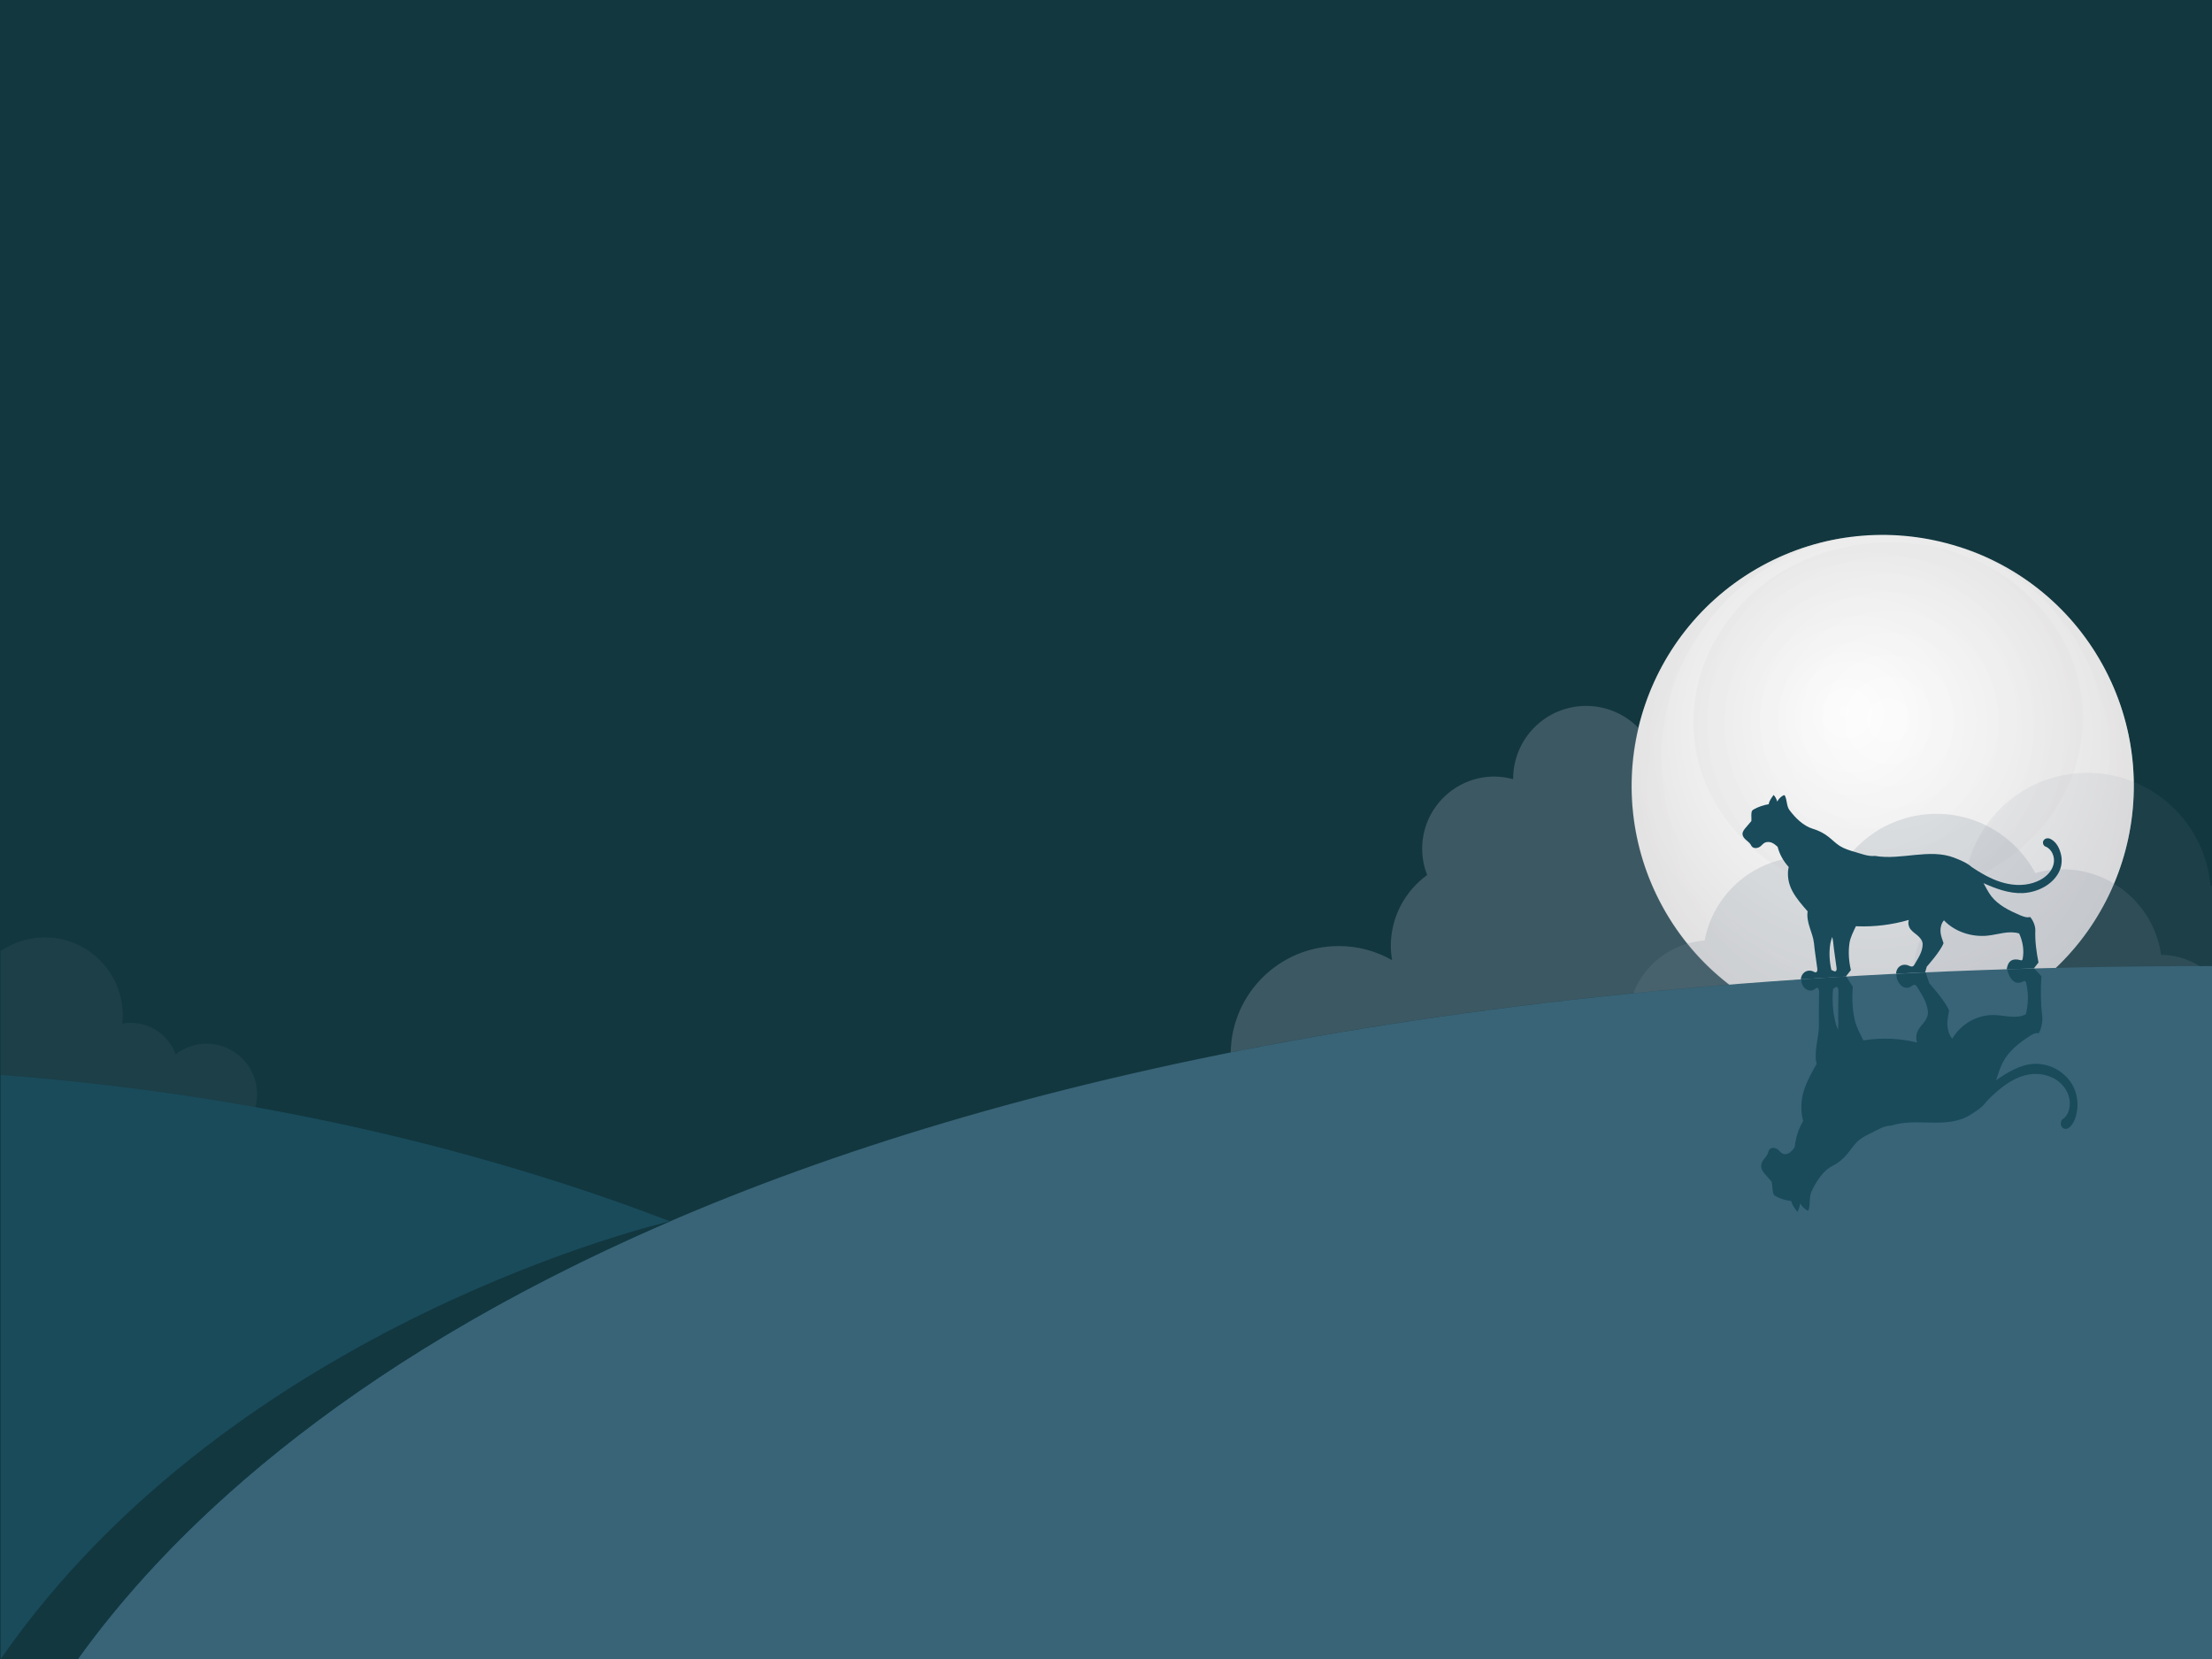 <?xml version="1.0" encoding="utf-8"?>
<!-- Generator: Adobe Illustrator 25.4.1, SVG Export Plug-In . SVG Version: 6.00 Build 0)  -->
<svg version="1.1" id="Layer_1" xmlns="http://www.w3.org/2000/svg" xmlns:xlink="http://www.w3.org/1999/xlink" x="0px" y="0px"
	 viewBox="0 0 1600 1200" style="enable-background:new 0 0 1600 1200;" xml:space="preserve">
<style type="text/css">
	.st0{fill:#12373F;}
	.st1{fill:url(#SVGID_1_);}
	.st2{opacity:0.4;fill:url(#SVGID_00000180367667079550418890000007398315288878429855_);}
	.st3{opacity:0.3;fill:url(#SVGID_00000145746730411835858530000016966462015612593538_);}
	.st4{opacity:0.2;fill:#7C8B99;}
	.st5{opacity:0.1;fill:#7C8B99;}
	.st6{fill:#396477;}
	.st7{fill:#194B5B;}
	.st8{opacity:0.4;fill:#7C8B99;}
</style>
<g>
	<rect x="0" class="st0" width="1600" height="1200"/>
	<g>
		
			<radialGradient id="SVGID_1_" cx="1393.463" cy="202.092" r="208.806" fx="1357.551" fy="197.407" gradientTransform="matrix(0.838 0.546 -0.546 0.838 303.69 -392.782)" gradientUnits="userSpaceOnUse">
			<stop  offset="0" style="stop-color:#FFFFFF"/>
			<stop  offset="0.634" style="stop-color:#EDEDED"/>
			<stop  offset="1" style="stop-color:#E1E0E0"/>
		</radialGradient>
		<path class="st1" d="M1449.5,727.5c-87.8,48.4-198.3,16.5-246.7-71.3c-48.4-87.8-16.5-198.3,71.3-246.7
			c87.8-48.4,198.3-16.5,246.7,71.3C1569.3,568.6,1537.4,679.1,1449.5,727.5z"/>
		
			<radialGradient id="SVGID_00000070094767388573258400000004643542519548118173_" cx="1411.51" cy="228.154" r="181.659" gradientTransform="matrix(0.838 0.546 -0.546 0.838 303.69 -392.782)" gradientUnits="userSpaceOnUse">
			<stop  offset="0" style="stop-color:#FFFFFF"/>
			<stop  offset="0.634" style="stop-color:#EDEDED"/>
			<stop  offset="1" style="stop-color:#E1E0E0"/>
		</radialGradient>
		<path style="opacity:0.4;fill:url(#SVGID_00000070094767388573258400000004643542519548118173_);" d="M1417.4,395.5
			c55.4,19.5,98.2,68.6,106.7,130.9c12.1,88.6-49.9,170.2-138.5,182.3c-88.6,12.1-170.2-49.9-182.3-138.5
			c-12-87.8,48.9-168.7,136.2-181.9c-0.8,0.1-1.5,0.2-2.3,0.3c-99.4,13.6-169,105.1-155.4,204.5c13.6,99.4,105.1,169,204.5,155.4
			c99.4-13.6,169-105.1,155.4-204.5C1532,472.4,1481.9,416.3,1417.4,395.5z"/>
		
			<radialGradient id="SVGID_00000082362033556121367120000007248824271004305086_" cx="1361.005" cy="141.188" r="134.795" gradientTransform="matrix(0.792 0.611 -0.611 0.792 374.513 -422.429)" gradientUnits="userSpaceOnUse">
			<stop  offset="0" style="stop-color:#FFFFFF"/>
			<stop  offset="0.634" style="stop-color:#EDEDED"/>
			<stop  offset="1" style="stop-color:#E1E0E0"/>
		</radialGradient>
		<path style="opacity:0.3;fill:url(#SVGID_00000082362033556121367120000007248824271004305086_);" d="M1506.4,512.7
			c4,70.8-55.8,131.7-133.5,136c-77.7,4.3-143.9-49.5-147.8-120.3c-3.9-70.8,55.8-131.7,133.5-136
			C1436.2,388,1502.4,441.9,1506.4,512.7z"/>
	</g>
	<g>
		<path class="st4" d="M1600,706.2c-9.4-9.6-22.5-15.5-36.8-15.5c-5.2-36.9-38-64.1-75.8-61.8c-5.3,0.3-10.4,1.2-15.2,2.6
			c-14.5-27.1-43.9-44.7-76.6-42.7c-26.3,1.7-48.9,15.7-62.5,36.1c-9.8-3.8-20.6-5.7-31.7-5c-34.7,2.2-62.3,27.8-68.4,60.4
			c-32.8,2.4-57.6,30.7-55.5,63.6c0.6,10.3,3.9,19.9,9,28.1H1600V706.2z"/>
		<path class="st5" d="M1600,640.4c-0.4,0-0.8,0.1-1.1,0.1c-4-45.7-42.4-81.5-89.1-81.5c-48.8,0-88.4,39.1-89.4,87.6
			c-21.6,10.5-36.5,32.6-36.5,58.2c0,7.6,1.3,14.8,3.7,21.5H1600V640.4z"/>
	</g>
	<path class="st6" d="M1600,1200V698.8C551.8,698.8,179.4,1028,56.4,1200H1600z"/>
	<path class="st7" d="M56.4,1200c61.8-86.4,186.5-212.5,428.3-316.6C370.7,839.7,207,793.2,0.5,777.6V1200H56.4z"/>
	<path class="st0" d="M484.6,883.4L484.6,883.4c0,0-314.4,72.1-484.1,316.6h55.8C118.2,1113.6,242.9,987.5,484.6,883.4z"/>
	<path class="st8" d="M1181.9,593c-3.1-22.9-1.8-45.3,3.2-66.5c-9.6-9.8-23-15.9-37.8-15.9c-29.2,0-52.8,23.6-52.8,52.8
		c0,0.1,0,0.1,0,0.2c-4.4-1.2-8.9-1.9-13.6-1.9c-28.8,0-52.2,23.4-52.2,52.2c0,6.7,1.3,13.1,3.6,19c-15.9,11.6-26.3,30.3-26.3,51.4
		c0,3.5,0.4,6.8,0.9,10.2c-11.4-6.5-24.5-10.2-38.5-10.2c-42.8,0-77.5,34.3-78.2,76.9c107.1-21.4,226.9-38.2,360.7-49.1
		C1214.4,684.1,1188.6,642.2,1181.9,593z"/>
	<path class="st5" d="M184.8,800.9c0.8-3,1.2-6.1,1.2-9.4c0-20.2-16.4-36.6-36.6-36.6c-8.4,0-16.2,2.9-22.3,7.7
		c-4.9-13.3-17.6-22.8-32.6-22.8c-2.1,0-4.1,0.2-6,0.6c0.2-2,0.3-4,0.3-6c0-31.1-25.2-56.4-56.4-56.4c-11.8,0-22.8,3.7-31.9,9.9
		v89.8C66.4,782.6,127.9,790.7,184.8,800.9z"/>
	<path class="st7" d="M1306.2,715.4c2.1,1.5,4.8,1.5,6.7-0.1c0.5-0.4,1-0.9,1.6-0.8c1.1,0.2,1.3,1.9,1.3,3.2
		c-0.1,7.9-0.3,15-0.1,22.9c0.1,4.9-0.9,9.7-1.6,14.5c-0.7,4.8-1.2,9.8-0.1,14.5c-3.5,6.1-7,12.3-9.2,19.3c-2.2,7-2.5,14.7-0.5,21.9
		c-3.3,5.5-5.4,12-6.1,18.9c-1.1,1.6-2.4,3.2-3.9,4.2s-3.5,1.3-5.1,0.4c-1.2-0.6-2.1-1.8-3.1-2.7c-2.1-1.7-5.3-2-6.6,0.5
		c-0.3,0.6-0.5,1.3-0.7,2c-0.7,1.8-1.9,3.1-3,4.5c-1.1,1.4-2,3.2-1.9,5.2c0.1,2.3,1.6,4.1,3,5.7c1.5,1.8,3.1,3.6,4.6,5.3
		c0.5,2.3,0.4,5,0.9,7.3c0.1,0.7,0.3,1.3,0.6,1.9c0.4,0.7,1.1,1,1.7,1.4c3.5,1.9,7.2,2.9,11,3.3c0.1,1,0.6,2,1,2.8
		c0.9,1.9,2.1,3.5,3.4,5.1c1-1.8,1.7-4,2-6.2c1.3,2.2,3,4,5.1,5.1c0.2,0.1,0.5,0.2,0.8,0.1c0.2-0.1,0.2-0.4,0.3-0.6
		c1.2-4.2,0.2-9.4,2-13.2c3.6-7.6,8.6-15.2,15.2-18.5c3.9-1.9,7.5-4.8,10.5-8.4c2.5-2.9,4.5-6.3,7.2-8.9c3.1-3,6.8-4.8,10.5-6.6
		c4.7-2.3,9.1-5.2,14.2-5.2c18.5-6.1,40.1,2.8,57.1-7.7c4.4-2.7,9-5.6,12.2-10.2c-0.1,0.1-0.2,0.2-0.3,0.4c1.3-1.4,2.6-2.7,4-4
		c7.3-6.9,14-11.5,20.6-13.9c8.2-3,16.5-2.6,23.5,0.9c5.6,2.8,9.7,7.6,11.4,13.2c2,6.5,0,13.9-4.3,16.5c-0.7,0.4-1.2,1.3-1.4,2.4
		c-0.2,1.2,0,2.4,0.6,3.2c1,1.6,3,2,4.6,1.1c4.9-3,6.3-10.5,6.7-14.6c0.5-5.8-0.8-11.9-3.6-16.8c-5.6-9.7-16.4-15.6-27.6-15.2
		c-0.1,0-0.2,0-0.2,0c-10,0.5-19.3,6.3-27.4,11.9c-0.1,0.2-0.2,0.5-0.2,0.7c1.5-4.4,2.8-9.2,4.8-13.1c4.3-8.6,11.6-14.2,18.8-19
		c2.3-1.5,4.8-3.2,7.5-2.6c1.8-3.3,3-8.4,2.5-12.4c-1.2-9.5-1.2-19.4-0.6-28.9l-5.1-5.5c-6.5,0.2-13.1,0.4-19.6,0.6
		c0.6,3.4,2.4,6.9,4.8,8.7c2.1,1.5,4.8,1.1,7-0.1c0.3-0.2,0.7-0.3,1-0.2c0.5,0.2,0.7,0.9,0.9,1.5c1.8,7.5,1.6,15.3-0.3,22.6
		c-7.1,3.6-15.4,0.6-23.2,0.5c-11.5-0.2-23.2,5.9-30,17.1c-2.2-2.4-3.2-6.1-3.5-9.6c-0.2-3.5,0.6-7.3,1.2-10.8
		c-2.7-6.8-14.3-19.7-14.3-19.7l-2.6-7.7c-6.7,0.3-14.3,0.7-21,1c-0.6,2.9,1.1,6.1,3,8.1c2,2.1,5,2.5,7.2,1.1c1-0.7,2-1.7,3.2-1.3
		c0.7,0.3,1.1,1,1.6,1.7c3.2,5.5,7,10.8,7.6,17.5c0.3,3.3-1.4,6.2-3.2,8.4s-3.9,4.4-4.8,7.4c-0.6,2.2-0.6,4.6,0.2,6.7
		c-12.6-3.1-25.4-3.6-38-1.7c-0.3,0-0.6,0.1-0.9,0.1c-2.3-4.7-4.9-9.2-6.1-14.3c-1.9-8.1-2.2-16.2-1.5-24.4l-4.7-7.4l-11.8,0.7
		c-6.8,0.4-13.9,0.9-20.7,1.3C1302.7,711.1,1304.2,713.9,1306.2,715.4z M1443.1,783c-0.2,0.6-0.4,1.2-0.6,1.8
		C1442.6,784.2,1442.8,783.6,1443.1,783z M1325.9,715.3c0.3-0.2,0.7-0.4,1-0.6c0.5-0.4,1-0.9,1.6-0.8c1.1,0.2,1.3,1.9,1.3,3.2
		c-0.1,7.9-0.3,15-0.1,22.9c0,1.6-0.1,3.3-0.2,4.9c-0.8-1.9-1.6-3.9-2-6C1325.6,731.1,1325.2,723.2,1325.9,715.3z"/>
	<path class="st7" d="M1338.8,701.7c-1.5-6.5-2-13.1-1-19.7c0.7-4.2,2.8-8.1,4.6-12c0.3,0,0.6,0,0.9,0c12.6,0.5,25.3-1.1,37.4-4.6
		c-0.6,1.8-0.4,3.7,0.4,5.4c1.2,2.4,3.5,3.9,5.5,5.5c2,1.7,4,3.8,4.1,6.5c0.1,5.4-3.1,10-5.8,14.7c-0.3,0.6-0.7,1.2-1.4,1.5
		c-1.1,0.4-2.2-0.3-3.3-0.7c-2.4-1-5.3-0.4-7,1.5c-1.1,1.2-1.7,2.9-1.7,4.5c7-0.3,13.9-0.7,21-1l1.2-4.1c0,0,10.1-11.3,12.1-17
		c-0.9-2.7-2.1-5.7-2.2-8.5c-0.1-2.9,0.6-5.8,2.5-8c7.9,8.3,20,12.2,31.4,11.1c7.7-0.8,15.6-3.9,23-1.6c2.6,5.7,3.7,11.9,2.6,18.1
		c-0.1,0.5-0.2,1.1-0.7,1.3c-0.3,0.1-0.7,0-1-0.1c-2.3-0.7-5-0.8-6.9,0.5c-1.9,1.4-2.6,3.7-3,6.1c6.5-0.2,13-0.4,19.6-0.6l3.4-4.3
		c-1.5-7.5-2.6-15.5-2.3-23.2c0.1-3.3-1.6-7.2-3.7-9.7c-2.5,0.7-5.2-0.4-7.6-1.4c-7.6-3.3-15.4-7.1-20.5-13.6c-2.3-3-4.1-6.7-6-10.1
		c0.1,0.2,0.2,0.4,0.3,0.6c8.5,3.8,18.3,7.6,28.3,7.2c0.1,0,0.2,0,0.2,0c11.1-0.6,21.2-6.3,25.7-14.5c2.3-4.1,3-9.1,1.8-13.7
		c-0.8-3.3-2.9-9.1-8.1-11.2c-1.6-0.6-3.5-0.1-4.4,1.3c-0.5,0.7-0.6,1.7-0.3,2.6c0.3,0.9,0.9,1.5,1.6,1.8c4.5,1.7,7.2,7.5,5.9,12.8
		c-1.1,4.6-4.7,8.8-9.9,11.5c-6.5,3.4-14.7,4.4-23.1,2.7c-6.8-1.3-13.9-4.4-21.8-9.3c-1.5-0.9-2.9-1.9-4.3-2.8
		c0.1,0.1,0.2,0.2,0.3,0.3c-3.7-3.4-8.5-5.3-13.1-7.1c-17.9-6.9-38.4,2-57.3-1.3c-5,0.5-9.7-1.5-14.6-2.9c-3.8-1.1-7.7-2.3-11-4.4
		c-2.9-1.9-5.3-4.4-8-6.5c-3.3-2.6-7.2-4.6-11.3-5.8c-6.9-2.1-12.6-7.8-16.9-13.5c-2.2-2.9-1.7-7.2-3.3-10.4
		c-0.1-0.2-0.2-0.3-0.4-0.4c-0.2-0.1-0.5,0-0.7,0.1c-1.9,1-3.5,2.6-4.5,4.5c-0.5-1.8-1.3-3.4-2.6-4.8c-1,1.4-2.1,2.8-2.8,4.4
		c-0.3,0.7-0.7,1.6-0.7,2.3c-3.7,0.6-7.3,1.8-10.6,3.6c-0.6,0.3-1.2,0.7-1.5,1.2c-0.3,0.5-0.4,1-0.4,1.5c-0.3,1.9,0.1,4-0.1,5.9
		c-1.3,1.6-2.7,3.1-4,4.7c-1.2,1.4-2.5,3-2.4,4.8c0.1,1.6,1.2,2.9,2.4,4c1.2,1.1,2.5,2,3.4,3.3c0.3,0.5,0.5,1,0.9,1.5
		c1.5,1.9,4.7,1.4,6.5-0.2c1-0.8,1.7-1.8,2.8-2.4c1.5-0.8,3.5-0.7,5.1-0.1c1.6,0.7,3,1.8,4.3,3c1.4,5.5,4.2,10.4,8,14.6
		c-1.3,6-0.2,12.1,2.7,17.5c2.9,5.4,7,10,11,14.6c-0.6,3.9,0.3,7.9,1.5,11.6c1.2,3.8,2.7,7.5,3.1,11.5c0.6,6.3,1.6,12,2.4,18.3
		c0.1,1,0.1,2.4-1,2.7c-0.6,0.1-1.2-0.2-1.7-0.5c-2.1-1.1-4.8-0.9-6.6,0.5c-1.6,1.2-2.5,3.1-2.6,5.1c10.7-0.7,21.6-1.4,32.5-2
		L1338.8,701.7z M1433.9,637.5c-0.3-0.5-0.5-0.9-0.8-1.4C1433.3,636.6,1433.6,637,1433.9,637.5z M1327.5,702.6
		c-0.6,0.1-1.2-0.2-1.7-0.5c-0.3-0.2-0.7-0.3-1.1-0.4c-1.4-6.3-1.8-12.6-0.8-19c0.3-1.7,0.8-3.4,1.4-5c0.3,1.3,0.6,2.6,0.7,3.9
		c0.6,6.3,1.6,12,2.4,18.3C1328.6,701,1328.5,702.4,1327.5,702.6z"/>
</g>
</svg>
